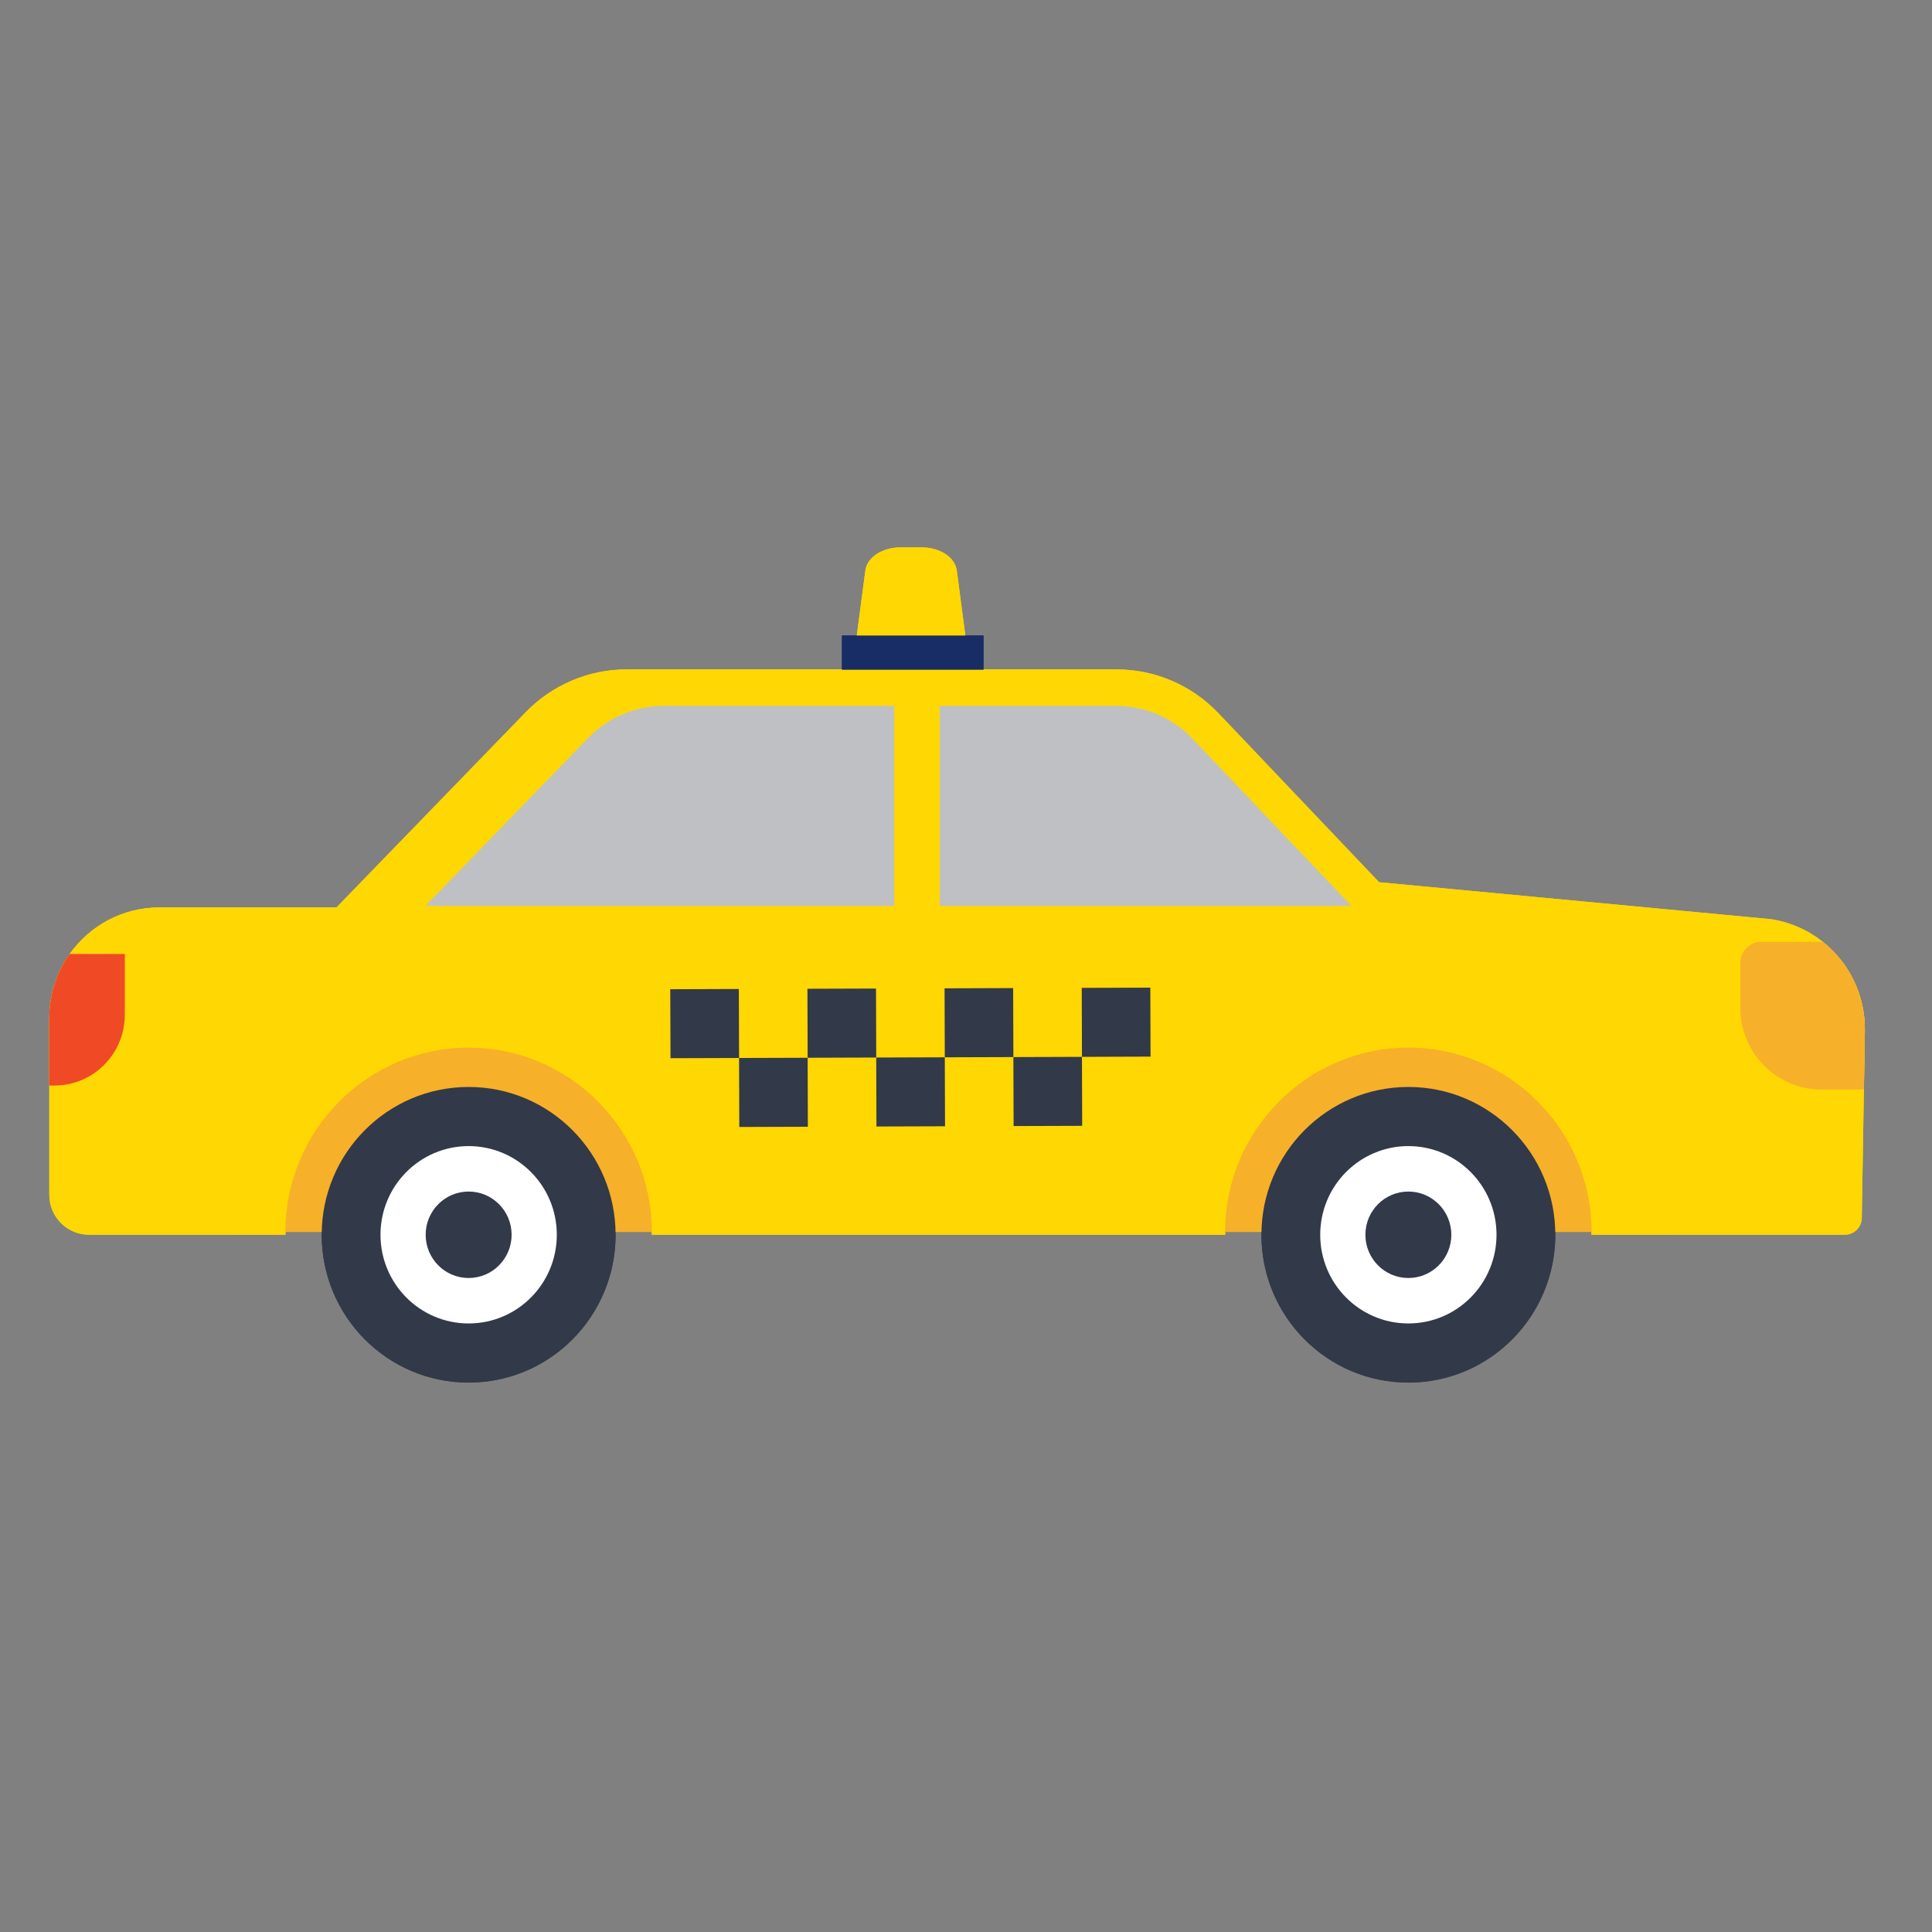<?xml version="1.0" encoding="UTF-8"?>
<svg width="120px" height="120px" viewBox="0 0 120 120" version="1.1" xmlns="http://www.w3.org/2000/svg" xmlns:xlink="http://www.w3.org/1999/xlink">
    <rect x="0" y="0" width="120" height="120" fill="#808080" stroke="none"/>
    <!-- Generator: Sketch 51.1 (57501) - http://www.bohemiancoding.com/sketch -->
    <title>Taxi2</title>
    <desc>Created with Sketch.</desc>
    <defs></defs>
    <g id="Taxi2" stroke="none" stroke-width="1" fill="none" fill-rule="evenodd">
        <g id="Group" transform="translate(3, 34)">
            <path d="M100.968,42.691 L100.968,30.378 L11.527,30.378 L11.527,42.691 L14.728,42.691 C14.726,42.633 14.726,42.577 14.726,42.517 L37.488,42.517 C37.488,42.577 37.488,42.633 37.486,42.691 L73.097,42.691 C73.094,42.633 73.094,42.577 73.094,42.517 L95.856,42.517 C95.856,42.577 95.856,42.633 95.854,42.691 L100.968,42.691 Z" id="Fill-47" fill="#F7B029"></path>
            <path d="M112.828,30.05 L112.769,33.674 L112.638,41.655 C112.627,42.231 112.161,42.691 111.589,42.691 L95.854,42.691 C95.856,42.633 95.856,42.577 95.856,42.517 C95.856,36.205 90.75,31.069 84.475,31.069 C78.2,31.069 73.094,36.205 73.094,42.517 C73.094,42.577 73.094,42.633 73.097,42.691 L37.486,42.691 C37.488,42.633 37.488,42.577 37.488,42.517 C37.488,36.205 32.384,31.069 26.107,31.069 C19.834,31.069 14.726,36.205 14.726,42.517 C14.726,42.577 14.726,42.633 14.728,42.691 L2.524,42.691 C1.165,42.691 0.062,41.582 0.062,40.214 L0.062,29.239 C0.062,27.752 0.53,26.378 1.325,25.253 C2.565,23.503 4.599,22.362 6.899,22.362 L17.9,22.362 L29.65,10.24 C31.303,8.536 33.566,7.577 35.93,7.577 L66.343,7.577 C68.739,7.577 71.028,8.561 72.682,10.303 L82.657,20.796 L106.981,23.09 C108.203,23.273 109.308,23.774 110.221,24.501 C111.854,25.799 112.869,27.822 112.828,30.05" id="Fill-48" fill="#FFD702"></path>
            <path d="M55.369,22.266 L80.937,22.266 L71.054,11.869 C69.83,10.582 68.113,9.843 66.343,9.843 L55.369,9.843 L55.369,22.266 Z" id="Fill-49" fill="#46BFF9"></path>
            <path d="M52.541,9.843 L38.211,9.843 C36.464,9.843 34.763,10.565 33.544,11.823 L23.42,22.266 L52.541,22.266 L52.541,9.843 Z" id="Fill-50" fill="#46BFF9"></path>
            <path d="M26.108,33.513 C21.067,33.513 16.981,37.623 16.981,42.694 C16.981,47.765 21.067,51.875 26.108,51.875 C31.149,51.875 35.235,47.765 35.235,42.694 C35.235,37.623 31.149,33.513 26.108,33.513" id="Fill-51" fill="#323948"></path>
            <path d="M26.108,37.186 C23.084,37.186 20.633,39.652 20.633,42.694 C20.633,45.736 23.084,48.202 26.108,48.202 C29.132,48.202 31.584,45.736 31.584,42.694 C31.584,39.652 29.132,37.186 26.108,37.186" id="Fill-52" fill="#FFFFFF"></path>
            <path d="M26.108,40.009 C24.634,40.009 23.439,41.211 23.439,42.694 C23.439,44.177 24.634,45.379 26.108,45.379 C27.582,45.379 28.777,44.177 28.777,42.694 C28.777,41.211 27.582,40.009 26.108,40.009" id="Fill-53" fill="#323948"></path>
            <path d="M84.476,33.513 C79.435,33.513 75.349,37.623 75.349,42.694 C75.349,47.765 79.435,51.875 84.476,51.875 C89.517,51.875 93.603,47.765 93.603,42.694 C93.603,37.623 89.517,33.513 84.476,33.513" id="Fill-54" fill="#323948"></path>
            <path d="M84.476,37.186 C81.452,37.186 79.001,39.652 79.001,42.694 C79.001,45.736 81.452,48.202 84.476,48.202 C87.5,48.202 89.951,45.736 89.951,42.694 C89.951,39.652 87.5,37.186 84.476,37.186" id="Fill-55" fill="#FFFFFF"></path>
            <path d="M84.476,40.009 C83.002,40.009 81.807,41.211 81.807,42.694 C81.807,44.177 83.002,45.379 84.476,45.379 C85.95,45.379 87.145,44.177 87.145,42.694 C87.145,41.211 85.95,40.009 84.476,40.009" id="Fill-56" fill="#323948"></path>
            <path d="M54.261,0.001 L52.916,0.001 C51.794,0.001 50.856,0.621 50.749,1.433 L50.136,6.092 L57.041,6.092 L56.428,1.433 C56.321,0.621 55.383,0.001 54.261,0.001" id="Fill-57" fill="#FFD702"></path>
            <polygon id="Fill-58" fill="#182C65" points="49.296 7.597 58.086 7.597 58.086 5.474 49.296 5.474"></polygon>
            <polygon id="Fill-59" fill="#323948" points="64.188 27.358 68.448 27.344 68.462 31.628 64.203 31.643"></polygon>
            <polygon id="Fill-60" fill="#323948" points="59.943 31.657 64.202 31.643 64.216 35.927 59.957 35.941"></polygon>
            <polygon id="Fill-61" fill="#323948" points="55.669 27.386 59.929 27.372 59.943 31.657 55.683 31.671"></polygon>
            <polygon id="Fill-62" fill="#323948" points="51.424 31.685 55.683 31.671 55.698 35.955 51.438 35.969"></polygon>
            <polygon id="Fill-63" fill="#323948" points="47.151 27.414 51.41 27.4 51.424 31.685 47.165 31.699"></polygon>
            <polygon id="Fill-64" fill="#323948" points="42.905 31.713 47.164 31.699 47.178 35.984 42.919 35.998"></polygon>
            <polygon id="Fill-65" fill="#323948" points="38.631 27.443 42.891 27.428 42.905 31.713 38.646 31.727"></polygon>
            <path d="M4.751,25.253 L4.751,29.029 C4.751,31.456 2.796,33.423 0.385,33.423 L0.062,33.423 L0.062,29.239 C0.062,27.752 0.53,26.378 1.325,25.253 L4.751,25.253 Z" id="Fill-66" fill="#F04925"></path>
            <path d="M112.828,30.05 L112.769,33.674 L110.135,33.674 C107.353,33.674 105.095,31.404 105.095,28.605 L105.095,25.804 C105.095,25.083 105.677,24.501 106.391,24.501 L110.221,24.501 C111.854,25.799 112.869,27.822 112.828,30.05" id="Fill-67" fill="#F7B029"></path>
            <path d="M100.968,42.691 L100.968,30.378 L11.527,30.378 L11.527,42.691 L14.728,42.691 C14.726,42.633 14.726,42.577 14.726,42.517 L37.488,42.517 C37.488,42.577 37.488,42.633 37.486,42.691 L73.097,42.691 C73.094,42.633 73.094,42.577 73.094,42.517 L95.856,42.517 C95.856,42.577 95.856,42.633 95.854,42.691 L100.968,42.691 Z" id="Fill-68" fill="#F7B029"></path>
            <path d="M112.828,30.05 L112.769,33.674 L112.638,41.655 C112.627,42.231 112.161,42.691 111.589,42.691 L95.854,42.691 C95.856,42.633 95.856,42.577 95.856,42.517 C95.856,36.205 90.75,31.069 84.475,31.069 C78.2,31.069 73.094,36.205 73.094,42.517 C73.094,42.577 73.094,42.633 73.097,42.691 L37.486,42.691 C37.488,42.633 37.488,42.577 37.488,42.517 C37.488,36.205 32.384,31.069 26.107,31.069 C19.834,31.069 14.726,36.205 14.726,42.517 C14.726,42.577 14.726,42.633 14.728,42.691 L2.524,42.691 C1.165,42.691 0.062,41.582 0.062,40.214 L0.062,29.239 C0.062,27.752 0.53,26.378 1.325,25.253 C2.565,23.503 4.599,22.362 6.899,22.362 L17.9,22.362 L29.65,10.24 C31.303,8.536 33.566,7.577 35.93,7.577 L66.343,7.577 C68.739,7.577 71.028,8.561 72.682,10.303 L82.657,20.796 L106.981,23.09 C108.203,23.273 109.308,23.774 110.221,24.501 C111.854,25.799 112.869,27.822 112.828,30.05" id="Fill-69" fill="#FFD702"></path>
            <path d="M55.369,22.266 L80.937,22.266 L71.054,11.869 C69.83,10.582 68.113,9.843 66.343,9.843 L55.369,9.843 L55.369,22.266 Z" id="Fill-70" fill="#BFC0C4"></path>
            <path d="M52.541,9.843 L38.211,9.843 C36.464,9.843 34.763,10.565 33.544,11.823 L23.42,22.266 L52.541,22.266 L52.541,9.843 Z" id="Fill-71" fill="#BFC0C4"></path>
            <path d="M26.108,33.513 C21.067,33.513 16.981,37.623 16.981,42.694 C16.981,47.765 21.067,51.875 26.108,51.875 C31.149,51.875 35.235,47.765 35.235,42.694 C35.235,37.623 31.149,33.513 26.108,33.513" id="Fill-72" fill="#323948"></path>
            <path d="M26.108,37.186 C23.084,37.186 20.633,39.652 20.633,42.694 C20.633,45.736 23.084,48.202 26.108,48.202 C29.132,48.202 31.584,45.736 31.584,42.694 C31.584,39.652 29.132,37.186 26.108,37.186" id="Fill-73" fill="#FFFFFF"></path>
            <path d="M26.108,40.009 C24.634,40.009 23.439,41.211 23.439,42.694 C23.439,44.177 24.634,45.379 26.108,45.379 C27.582,45.379 28.777,44.177 28.777,42.694 C28.777,41.211 27.582,40.009 26.108,40.009" id="Fill-74" fill="#323948"></path>
            <path d="M84.476,33.513 C79.435,33.513 75.349,37.623 75.349,42.694 C75.349,47.765 79.435,51.875 84.476,51.875 C89.517,51.875 93.603,47.765 93.603,42.694 C93.603,37.623 89.517,33.513 84.476,33.513" id="Fill-75" fill="#323948"></path>
            <path d="M84.476,37.186 C81.452,37.186 79.001,39.652 79.001,42.694 C79.001,45.736 81.452,48.202 84.476,48.202 C87.5,48.202 89.951,45.736 89.951,42.694 C89.951,39.652 87.5,37.186 84.476,37.186" id="Fill-76" fill="#FFFFFF"></path>
            <path d="M84.476,40.009 C83.002,40.009 81.807,41.211 81.807,42.694 C81.807,44.177 83.002,45.379 84.476,45.379 C85.95,45.379 87.145,44.177 87.145,42.694 C87.145,41.211 85.95,40.009 84.476,40.009" id="Fill-77" fill="#323948"></path>
            <path d="M54.261,0.001 L52.916,0.001 C51.794,0.001 50.856,0.621 50.749,1.433 L50.136,6.092 L57.041,6.092 L56.428,1.433 C56.321,0.621 55.383,0.001 54.261,0.001" id="Fill-78" fill="#FFD702"></path>
            <polygon id="Fill-79" fill="#182C65" points="49.296 7.597 58.086 7.597 58.086 5.474 49.296 5.474"></polygon>
            <polygon id="Fill-80" fill="#323948" points="64.188 27.358 68.448 27.344 68.462 31.628 64.203 31.643"></polygon>
            <polygon id="Fill-81" fill="#323948" points="59.943 31.657 64.202 31.643 64.216 35.927 59.957 35.941"></polygon>
            <polygon id="Fill-82" fill="#323948" points="55.669 27.386 59.929 27.372 59.943 31.657 55.683 31.671"></polygon>
            <polygon id="Fill-83" fill="#323948" points="51.424 31.685 55.683 31.671 55.698 35.955 51.438 35.969"></polygon>
            <polygon id="Fill-84" fill="#323948" points="47.151 27.414 51.41 27.4 51.424 31.685 47.165 31.699"></polygon>
            <polygon id="Fill-85" fill="#323948" points="42.905 31.713 47.164 31.699 47.178 35.984 42.919 35.998"></polygon>
            <polygon id="Fill-86" fill="#323948" points="38.631 27.443 42.891 27.428 42.905 31.713 38.646 31.727"></polygon>
            <path d="M4.751,25.253 L4.751,29.029 C4.751,31.456 2.796,33.423 0.385,33.423 L0.062,33.423 L0.062,29.239 C0.062,27.752 0.53,26.378 1.325,25.253 L4.751,25.253 Z" id="Fill-87" fill="#F04925"></path>
            <path d="M112.828,30.05 L112.769,33.674 L110.135,33.674 C107.353,33.674 105.095,31.404 105.095,28.605 L105.095,25.804 C105.095,25.083 105.677,24.501 106.391,24.501 L110.221,24.501 C111.854,25.799 112.869,27.822 112.828,30.05" id="Fill-88" fill="#F7B029"></path>
        </g>
    </g>
</svg>